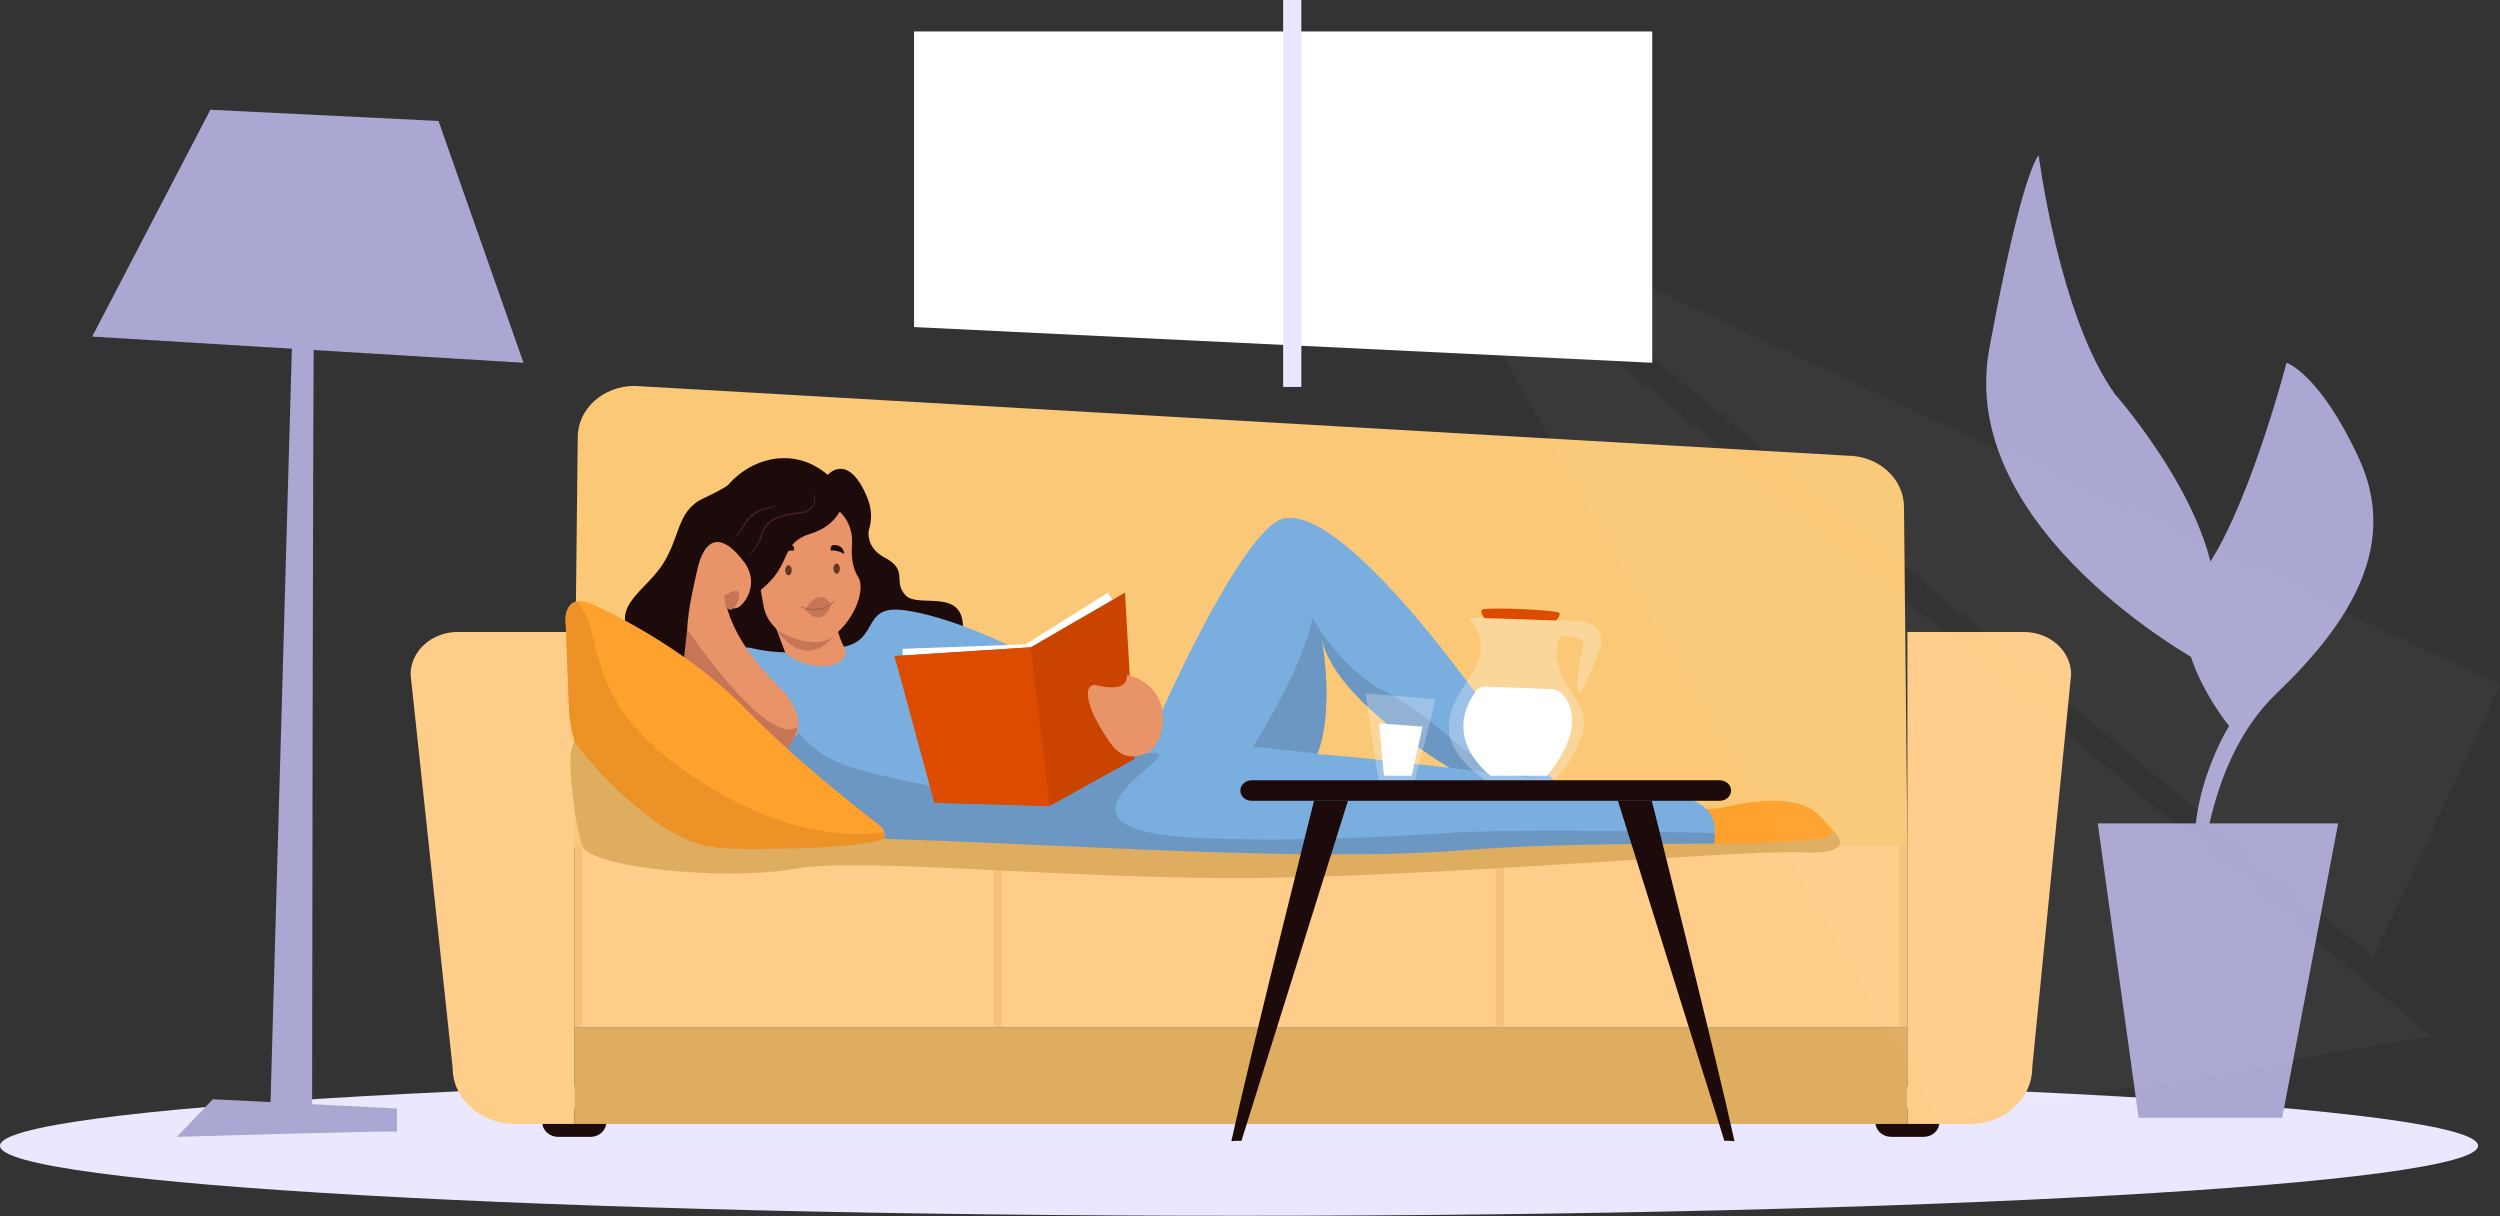 <svg width="888" height="432" viewBox="0 0 888 432" fill="none" xmlns="http://www.w3.org/2000/svg">
<rect x="0" y="0" width="888" height="432" fill="#333333" stroke="none"/>
<path d="M880.223 406.968C880.223 393.227 683.177 382.088 440.112 382.088C197.044 382.088 -7.26996e-06 393.227 -7.26996e-06 406.968C-7.26996e-06 420.71 197.044 431.849 440.112 431.849C683.177 431.849 880.223 420.71 880.223 406.968Z" fill="#EAE8FE"/>
<path d="M671.771 403.809H683.256C686.327 403.809 688.838 401.541 688.838 398.772C688.838 396 686.327 393.733 683.256 393.733H671.771C668.7 393.733 666.187 396 666.187 398.772C666.187 401.541 668.7 403.809 671.771 403.809Z" fill="#1D0A0A"/>
<path d="M198.25 403.809H209.737C212.806 403.809 215.319 401.541 215.319 398.772C215.319 396 212.806 393.733 209.737 393.733H198.25C195.181 393.733 192.668 396 192.668 398.772C192.668 401.541 195.181 403.809 198.25 403.809Z" fill="#1D0A0A"/>
<path d="M225.427 137.074L656.079 161.849C667.244 161.849 676.296 170.016 676.296 180.09L677.513 300.902H203.609L205.211 155.315C205.211 145.241 214.261 137.074 225.427 137.074Z" fill="#FAC877"/>
<path d="M203.993 399.228H677.514V365.008H203.993V399.228Z" fill="#DFAD5F"/>
<path d="M203.993 365.01H677.511V300.538H203.993V365.01Z" fill="#FFCD8A"/>
<path d="M677.513 399.229H699.749C711.948 399.229 721.837 390.305 721.837 379.299L735.664 239.589C735.664 231.246 728.17 224.484 718.925 224.484H677.513V399.229Z" fill="#FFCD8A"/>
<path d="M182.874 399.229H203.993V224.484H162.583C153.337 224.484 145.842 231.246 145.842 239.589L160.784 379.299C160.784 390.305 170.673 399.229 182.874 399.229Z" fill="#FFCD8A"/>
<g opacity="0.58">
<path opacity="0.58" d="M531.225 304.052H534.108V365.009H531.225V304.052Z" fill="#DFAD5F"/>
</g>
<g opacity="0.58">
<path opacity="0.58" d="M352.946 304.052H355.83V365.009H352.946V304.052Z" fill="#DFAD5F"/>
</g>
<g opacity="0.58">
<path opacity="0.58" d="M203.993 365.01H206.88V300.538H203.993V365.01Z" fill="#DFAD5F"/>
</g>
<g opacity="0.58">
<path opacity="0.58" d="M674.624 365.01H677.511V300.538H674.624V365.01Z" fill="#DFAD5F"/>
</g>
<path d="M309.229 185.56C309.229 185.56 305.658 193.552 314.257 198.069C322.855 202.587 317.035 206.495 321.604 211.411C326.171 216.327 342.673 208.256 342.048 223.774C341.422 239.29 297.406 248.325 287.809 232.325C278.212 216.327 309.229 185.56 309.229 185.56Z" fill="#1D0A0A"/>
<path d="M306.528 192.529C306.528 192.529 281.504 201.398 287.536 216.173C293.568 230.947 304.909 246.623 282.951 245.317C260.995 244.011 284.64 249.889 260.995 244.011C237.347 238.133 238.554 213.095 249.171 208.307C259.788 203.516 303.804 189.38 306.528 192.529Z" fill="#1D0A0A"/>
<path d="M601.993 286.266C601.993 286.266 604.507 288.543 614.776 286.266C625.045 283.989 639.296 282.665 646.002 289.472C652.708 296.28 655.851 300.537 651.241 300.537C646.631 300.537 610.97 299.683 605.973 300.05C600.977 300.417 601.993 286.266 601.993 286.266Z" fill="#FFA12D"/>
<path d="M294.007 168.674C294.007 168.674 301.02 160.474 307.798 176.114C314.574 191.756 297.773 199.871 295.88 205.864C293.989 211.858 268.433 217.54 255.983 196.922C243.534 176.305 273.443 151.026 294.007 168.674Z" fill="#1D0A0A"/>
<path d="M299.14 182.635C301.797 185.642 302.905 189.513 302.628 193.35C302.388 196.688 302.55 201.41 304.735 204.771C308.469 210.514 300.648 226.964 289.084 228.83C285.143 229.467 272.698 225.213 271.146 214.854C270.074 207.699 264.286 187.485 276.894 181.841C286.745 177.433 293.854 176.652 299.14 182.635Z" fill="#E99368"/>
<path d="M283.309 289.12C286.657 291.142 290.457 292.955 294.602 294.57C314.197 302.218 341.668 305.541 366.425 306.864C398.481 308.583 425.987 306.937 425.987 306.937L424.521 297.581L419.994 268.752L417.823 254.946C417.823 255.634 417.269 264.761 386.633 245.07C354.833 224.648 330.046 217.555 320.076 216.626C305.92 215.308 312.421 227.691 298.875 229.9C290.945 231.192 279.233 233.182 266.646 230.14C255.237 227.378 243.737 265.148 283.309 289.12Z" fill="#7AAEDE"/>
<path d="M410.859 267.606C410.859 267.606 443.389 290.214 460.225 278.472C463.839 275.951 466.333 272.117 467.996 267.658C473.897 251.956 469.752 228.451 469.427 226.691C473.214 243.996 496.887 261.574 514.935 272.731C526.656 279.984 535.998 284.526 535.998 284.526L561.69 286.266C561.69 286.266 557.903 283.015 551.979 277.201H551.968C543.93 269.293 531.956 256.645 520.236 240.965C502.776 217.605 470.94 179.368 455.247 184.422C441.945 188.703 415.668 244.824 408.624 262.087C407.365 265.192 411.034 267.574 410.859 267.606Z" fill="#7AAEDE"/>
<path d="M342.87 301.405C346.31 303.968 354.682 305.728 366.426 306.863C422.327 312.293 554.67 303.696 595.628 300.801C603.434 300.247 607.926 299.904 607.926 299.904C607.926 299.904 608.768 298.248 609.034 295.924C609.023 295.913 609.034 295.903 609.034 295.893C609.472 291.902 608.18 285.964 597.96 283.13C595.674 282.494 505.074 271.273 482.164 269.085C461.009 267.064 444.394 265.98 419.995 268.752C417.984 268.981 415.929 269.231 413.804 269.512C394.313 272.096 356.23 278.306 342.881 287.651C337.132 291.662 335.976 296.268 342.87 301.405Z" fill="#7AAEDE"/>
<path d="M300.392 175.83C300.392 175.83 299.371 186.04 288.308 189.418C277.245 192.797 281.33 199.282 272.308 207.711C263.288 216.14 251.033 223.818 256.82 232.111C262.607 240.403 233.744 237.883 226.124 228.859C215.41 216.173 228.056 211.002 234.865 201.208C241.672 191.415 240.193 181.591 249.619 177.131C259.045 172.672 259.626 171.651 260.567 170.239C261.508 168.825 300.392 175.83 300.392 175.83Z" fill="#1D0A0A"/>
<path d="M257.551 211.962C257.551 211.962 257.877 225.443 276.32 243.484C295.156 261.91 274.223 278.714 250.452 248.926C239.109 234.712 245.687 211.723 247.63 202.592C249.928 191.798 255.598 188.087 264.226 199.516C272.852 210.943 256.438 223.012 260.548 211.33C261.479 208.684 257.551 211.962 257.551 211.962Z" fill="#E99368"/>
<path d="M295.116 213.331C295.116 213.331 296.107 219.341 297.679 224.473C298.292 226.48 298.997 228.351 299.764 229.678C301.837 233.26 298.466 235.858 294.043 236.498C289.315 237.183 282.91 235.472 278.927 231.798L275.593 222.953L270.477 209.378L295.116 213.331Z" fill="#E99368"/>
<path d="M445.098 265.188L467.996 267.658C473.897 251.956 469.752 228.451 469.428 226.691C473.214 243.996 496.887 261.574 514.935 272.732C514.935 272.732 547.534 276.67 551.644 277.16C515.72 272.491 519.947 260.253 490.892 245.057C475.957 237.246 466.159 219.376 466.159 219.376C463.365 236.35 445.098 265.188 445.098 265.188Z" fill="#6B97C2"/>
<path d="M278.46 267.085C278.46 267.085 281.762 279.859 294.602 294.569C314.197 302.217 341.669 305.541 366.426 306.864C422.327 312.292 567.279 303.931 608.237 301.035C609.431 300.986 609.034 295.892 609.034 295.923C609.057 295.914 609.08 295.904 609.104 295.892H609.034C606.609 295.82 541.576 294.059 514.069 295.892C493.33 297.279 455.744 299.164 424.521 297.58C364.892 294.556 419.278 268.46 410.859 267.606C396.772 266.178 351.877 284.106 333.099 279.802C308.7 274.218 294.729 273.45 283.61 260.25L278.46 267.085Z" fill="#6B97C2"/>
<path d="M393.578 210.489L364.295 228.858L320.611 230.468V235.728L384.928 237.156L399.033 219.375L393.578 210.489Z" fill="white"/>
<path d="M399.6 210.489L396.526 212.272L366.069 229.925L317.735 233.037L335.861 285.241L372.868 286.267L402.965 269.619L399.6 210.489Z" fill="#CA4400"/>
<path d="M400.303 239.646C400.303 239.646 401.472 246.324 389.929 243.459C384.764 242.178 385.25 249.409 391.391 259.309C395.198 265.444 398.371 271.108 407.057 267.612C414.172 264.749 418.287 244.314 400.303 239.646Z" fill="#E99368"/>
<path d="M366.07 229.925L372.867 286.266L331.884 285.13L317.734 233.037L366.07 229.925Z" fill="#DC4B00"/>
<path d="M296.022 202.001C296.022 202.994 296.536 203.799 297.171 203.799C297.805 203.799 298.319 202.994 298.319 202.001C298.319 201.008 297.805 200.203 297.171 200.203C296.536 200.203 296.022 201.008 296.022 202.001Z" fill="#5F3926"/>
<path d="M278.925 202.551C278.925 203.544 279.439 204.349 280.074 204.349C280.709 204.349 281.224 203.544 281.224 202.551C281.224 201.558 280.709 200.753 280.074 200.753C279.439 200.753 278.925 201.558 278.925 202.551Z" fill="#5F3926"/>
<path d="M295.116 215.19C295.116 215.19 294.304 211.895 291.333 211.992C288.365 212.087 285.968 216.535 285.968 216.535C285.968 216.535 291.478 223.744 295.116 215.19Z" fill="#C77557"/>
<path d="M284.221 215.331C284.193 215.374 284.827 215.808 286.014 216.237C287.179 216.686 289.012 217.035 290.965 216.654C292.927 216.312 294.451 215.365 295.39 214.6C296.334 213.819 296.742 213.193 296.675 213.151C296.606 213.103 296.091 213.625 295.114 214.302C294.137 214.966 292.669 215.798 290.844 216.116C289.029 216.471 287.315 216.21 286.153 215.87C284.978 215.55 284.272 215.242 284.221 215.331Z" fill="#A66748"/>
<path d="M299.844 196.757C299.844 196.757 297.558 195.27 295.116 195.561C295.116 195.561 294.337 192.764 297.766 193.816C299.834 194.45 299.844 196.757 299.844 196.757Z" fill="#1D0A0A"/>
<path d="M277.272 196.757C277.272 196.757 279.557 195.27 282 195.561C282 195.561 282.779 192.764 279.35 193.816C277.282 194.45 277.272 196.757 277.272 196.757Z" fill="#1D0A0A"/>
<path d="M296.676 225.295C296.676 225.295 291.249 232.514 275.92 223.823C275.92 223.823 285.687 239.284 296.676 225.295Z" fill="#C77557"/>
<path d="M259.776 210.463C259.776 210.463 260.117 210.225 260.569 210.051C261.183 209.814 262.003 209.696 262.441 210.463C263.2 211.794 261.131 217.024 259.199 216.556C257.268 216.088 257.405 212.459 257.268 211.411" fill="#C77557"/>
<path d="M283.579 257.874C283.579 257.874 280.141 262.71 268.889 253.029C257.638 243.349 244.078 223.549 244.078 223.549L242.61 236.792C242.61 236.792 273.628 291.759 283.579 257.874Z" fill="#C77557"/>
<path d="M200.872 219.377L202.107 251.488C202.316 256.989 203.54 262.386 205.688 267.47C207.836 272.544 210.908 277.305 214.81 281.536C226.323 294.017 243.32 301.353 261.323 301.602L308.32 302.248C312.569 302.301 315.076 298.592 314.013 295.445C313.713 294.549 313.136 293.695 312.211 292.986C299.626 283.265 280.122 267.481 265.456 252.384C242.003 228.212 210.712 214.814 210.712 214.814C208.089 213.532 206.173 213.303 204.765 213.636C201.047 214.531 200.872 219.377 200.872 219.377Z" fill="#FFA12D"/>
<path d="M200.872 219.377L202.107 251.488C202.316 256.989 203.54 262.386 205.688 267.47C207.836 272.544 210.908 277.305 214.81 281.536C226.323 294.017 243.32 301.353 261.323 301.602L308.32 302.248C312.569 302.301 315.076 298.592 314.013 295.445C314.013 295.445 283.677 303.04 241.923 272.898C205.272 246.444 215.618 224.899 204.765 213.636C201.047 214.531 200.872 219.377 200.872 219.377Z" fill="#EC9227"/>
<path d="M651.03 294.948C651.03 294.948 661.391 303.78 639.929 302.773C618.467 301.768 511.501 311.341 445.098 311.857C378.694 312.372 305.882 304.316 282.076 308.624C258.268 312.932 209.766 308.307 206.88 300.538C203.993 292.768 200.374 263.198 204.423 264.124C204.423 264.124 232.11 301.019 257.565 301.444C305.59 302.248 314.135 297.977 314.135 297.977C373.661 299.601 464.326 306.403 519.365 302.027C579.485 297.245 651.24 302.773 651.03 294.948Z" fill="#DFAD5F"/>
<path d="M265.442 197.691C265.467 197.718 265.917 197.433 266.604 196.793C267.289 196.157 268.228 195.17 269.111 193.782C269.555 193.092 269.984 192.301 270.33 191.408C270.693 190.511 270.896 189.541 271.344 188.611C272.186 186.712 273.997 185.02 276.401 184.075C278.792 183.108 281.32 182.748 283.592 182.506C285.91 182.299 288.126 181.364 288.932 179.805C289.757 178.303 289.545 176.91 289.368 176.056C289.166 175.179 288.918 174.732 288.881 174.745C288.839 174.758 289.008 175.224 289.133 176.09C289.241 176.934 289.355 178.279 288.553 179.622C287.778 181.002 285.77 181.82 283.535 182.002C281.227 182.221 278.647 182.566 276.147 183.575C274.906 184.085 273.767 184.764 272.857 185.603C271.941 186.44 271.275 187.425 270.826 188.413C270.367 189.41 270.177 190.41 269.852 191.26C269.539 192.129 269.144 192.907 268.734 193.593C267.921 194.972 267.05 195.979 266.429 196.651C265.804 197.324 265.413 197.661 265.442 197.691Z" fill="#462020"/>
<path d="M260.469 191.132C260.535 191.275 261.625 190.669 262.726 189.256C263.294 188.562 263.911 187.702 264.535 186.718C265.156 185.716 265.78 184.66 266.762 183.748C268.713 181.905 271.199 181.023 272.967 180.545C274.761 180.063 275.929 179.96 275.921 179.88C275.921 179.81 274.722 179.773 272.857 180.169C271.021 180.561 268.399 181.412 266.321 183.368C265.281 184.33 264.613 185.499 264.046 186.471C263.455 187.458 262.884 188.325 262.373 189.032C261.863 189.742 261.4 190.282 261.051 190.626C260.704 190.98 260.46 191.101 260.469 191.132Z" fill="#462020"/>
<g opacity="0.64">
<g opacity="0.64">
<path opacity="0.64" d="M524.447 236.164C529.086 225.978 521.399 219.377 521.399 219.377L539.743 219.376L539.752 219.614L543.948 219.93C551.089 220.116 557.114 220.426 561.7 220.721C566.731 221.046 570.07 225.568 568.472 229.886C565.717 237.329 562.061 246.723 560.755 245.742C559.159 244.542 561.441 233.347 562.431 228.854C562.66 227.819 561.912 226.82 560.763 226.622C559.078 226.333 556.672 225.962 554.705 225.818C552.801 229.07 551.7 232.847 554.626 239.646C559.222 250.328 566.512 251.792 560.284 265.189C556.057 274.278 551.968 277.201 551.968 277.201H536.591V277.19L527.722 277.159C502.98 260.249 520.059 245.798 524.447 236.164Z" fill="white"/>
</g>
</g>
<path d="M552.641 220.373C552.641 220.373 554.379 218.947 553.904 217.768C553.429 216.59 527.426 215.61 526.476 216.528C525.525 217.446 527.257 219.538 527.257 219.538L552.641 220.373Z" fill="#DC4B00"/>
<path d="M524.309 245.383C525.006 244.421 526.208 243.848 527.482 243.89C532.908 244.062 547.905 244.559 551.643 244.881C556.233 245.275 560.384 253.117 557.399 262.087C555.017 269.249 549.526 275.533 549.526 275.533H529.512C529.512 275.533 511.683 262.817 524.309 245.383Z" fill="white"/>
<path d="M324.675 116.172L586.873 128.855V11.17H324.675V116.172Z" fill="white"/>
<path d="M455.774 2.78922e-06H462.234V137.439H455.774V2.78922e-06Z" fill="#EAE8FE"/>
<path d="M781.351 316.332C781.872 318.368 781.402 272.274 808.676 246.229C835.951 220.184 851.809 192.833 837.854 162.727C823.899 132.62 812.186 128.856 812.186 128.856C812.186 128.856 797.792 184.353 781.351 204.844C764.91 225.334 791.795 257.874 791.795 257.874C791.795 257.874 773.654 286.266 781.351 316.332Z" fill="#AAA7D2"/>
<path d="M751.292 140.077C751.292 140.077 790.776 184.667 786.662 218.269C782.55 251.87 781.351 235.116 781.351 235.116C781.351 235.116 694.789 188.176 706.588 123.909C718.389 59.642 724.147 55.19 724.147 55.19C724.147 55.19 731.418 112.499 751.292 140.077Z" fill="#AAA7D2"/>
<path d="M830.505 292.481H745.123L759.623 397.009H810.645L830.505 292.481Z" fill="#AAA7D2"/>
<g opacity="0.31">
<g opacity="0.31">
<path opacity="0.31" d="M519.788 71.015L888 243.177L843.019 339.826L519.788 71.015Z" fill="white"/>
</g>
</g>
<g opacity="0.31">
<g opacity="0.31">
<path opacity="0.31" d="M514.616 92.735L539.098 99.183L863.548 368.045L688.84 398L514.616 92.735Z" fill="white"/>
</g>
</g>
<g opacity="0.64">
<g opacity="0.64">
<path opacity="0.64" d="M509.595 248.378C510.511 247.736 502.493 277.16 502.493 277.16L489.665 277.202L485.025 246.228L509.595 248.378Z" fill="white"/>
</g>
</g>
<path d="M505.307 258.095L489.831 256.959L491.565 275.533H501.439L505.307 258.095Z" fill="white"/>
<path d="M155.76 42.966L185.944 128.856L32.743 119.557L74.719 38.987L155.76 42.966Z" fill="#AAA7D2"/>
<path d="M111.597 108.487C111.111 113.938 110.856 398.127 110.856 398.127L95.933 397.009L104.332 100.576L111.597 108.487Z" fill="#AAA7D2"/>
<path d="M141.005 401.983C139.038 401.539 62.816 403.808 62.816 403.808L75.6 390.446L141.005 393.733V401.983Z" fill="#AAA7D2"/>
<path d="M444.603 284.453H610.84C613.063 284.453 614.881 282.812 614.881 280.806C614.881 278.802 613.063 277.159 610.84 277.159H444.603C442.379 277.159 440.561 278.802 440.561 280.806C440.561 282.812 442.379 284.453 444.603 284.453Z" fill="#1D0A0A"/>
<path d="M612.545 405.349C612.393 405.006 616.094 405.349 616.094 405.349C609.65 375.835 586.726 284.425 586.726 284.425H574.678L612.545 405.349Z" fill="#1D0A0A"/>
<path d="M440.924 405.349C441.076 405.006 437.374 405.349 437.374 405.349C443.819 375.835 466.742 284.425 466.742 284.425H478.791L440.924 405.349Z" fill="#1D0A0A"/>
</svg>

